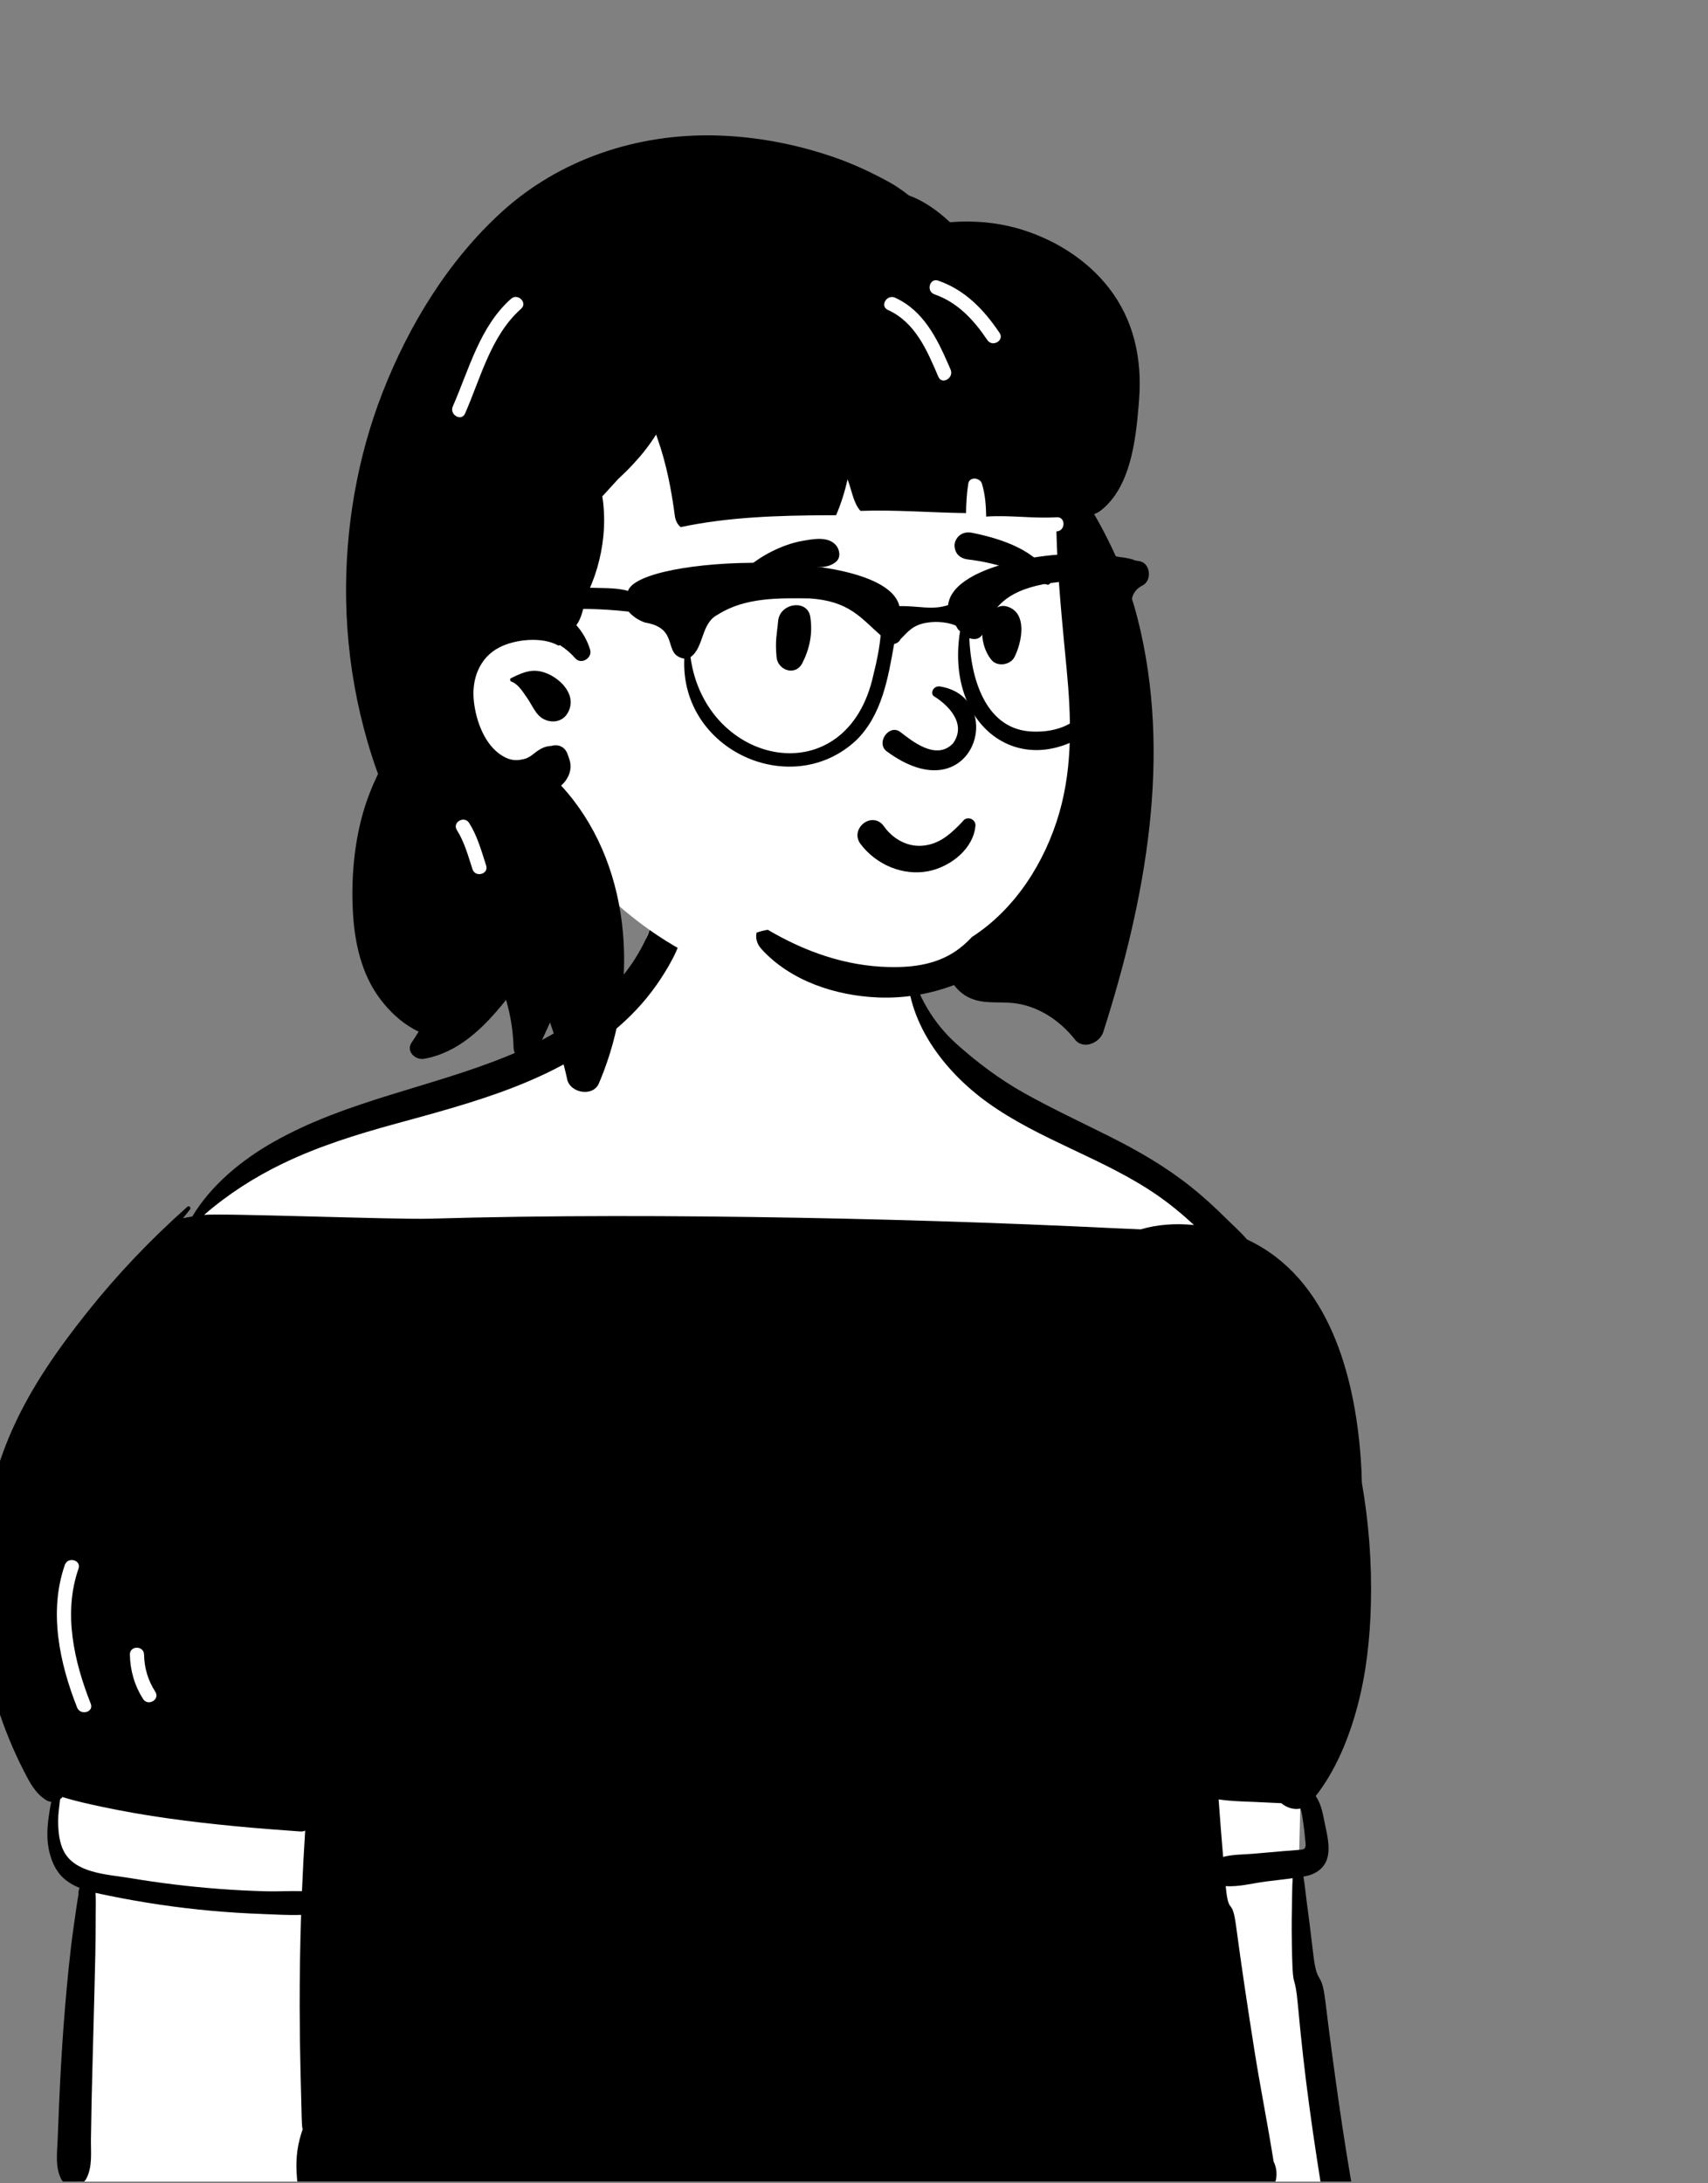 <svg width="234" height="299" viewBox="0 0 234 299" fill="none" xmlns="http://www.w3.org/2000/svg">
<rect x="0" y="0" width="234" height="299" fill="#808080" stroke="none"/>
<g clip-path="url(#clip0)">
<path fill-rule="evenodd" clip-rule="evenodd" d="M179.053 283.228C178.464 277.759 178.102 272.252 177.893 266.755C177.685 261.265 177.957 255.707 178.077 250.215C178.32 239.043 178.716 227.844 177.826 216.688C176.986 206.145 175.057 195.676 172.013 185.546C170.53 180.612 168.968 175.48 166.53 170.922C164.078 166.339 160.194 163.287 155.928 160.488C151.386 157.508 146.881 154.471 142.357 151.464C138.559 148.939 131.725 146.001 128.609 142.626C125.33 139.074 124.714 130.271 122.53 126.064C120.404 121.966 114.385 119.293 109.75 119.293C102.079 119.293 96.266 118.901 89.958 126C86.811 129.542 89.315 133.123 86.016 136.523C82.983 139.649 75.227 142.861 71.318 144.674C66.636 146.847 61.836 148.764 56.966 150.473C51.999 152.215 46.906 153.514 41.911 155.159C37.123 156.736 30.87 163.234 27.153 166.672C23.698 169.869 22.84 169.511 20.213 173.394C14.447 181.916 8.674 190.537 4.083 199.764C1.796 204.36 -0.419 209.195 -1.249 214.3C-2.134 219.744 -1.256 225.006 0.179 230.277C1.64 235.642 6.28 240.749 7.792 246.1C8.489 248.566 6.097 251.257 7.197 253.581C7.747 254.741 8.438 255.775 9.226 256.786C9.833 257.565 12.199 257.392 12.505 258.346C12.815 259.309 11.103 261.308 11.077 262.305C11.041 263.731 10.984 265.158 10.937 266.584L10.661 275.018C10.479 280.56 10.297 286.102 10.116 291.644C10.056 293.453 9.97 295.221 10.403 296.937C10.247 296.792 10.098 296.634 9.962 296.457C9.564 295.937 8.721 296.378 9.058 296.985C9.622 297.999 10.432 298.713 11.384 299.225C12.49 300.857 180.01 304.5 180.834 299.731C181.297 297.055 180.455 294.19 180.119 291.531C179.768 288.762 179.352 286.004 179.053 283.228Z" fill="white"/>
<path fill-rule="evenodd" clip-rule="evenodd" d="M8.884 214.309C9.294 213.135 11.169 213.643 10.756 214.825C8.634 220.905 10.139 227.52 12.433 233.324C12.893 234.488 11.015 234.988 10.562 233.84C8.149 227.735 6.656 220.694 8.884 214.309ZM23.11 249.034C29.094 249.876 35.082 250.396 41.107 250.815C41.376 250.835 41.609 250.794 41.81 250.706C41.631 253.466 41.485 256.228 41.371 258.991C39.728 258.945 38.052 259.054 36.424 259.01C34.296 258.952 32.17 258.845 30.047 258.683C25.937 258.372 21.834 257.876 17.77 257.192C16.251 256.937 14.322 256.782 12.592 256.277C10.957 255.799 9.501 255.007 8.737 253.517C8.087 252.255 7.968 250.709 7.968 249.313C7.968 248.352 8.133 247.376 8.232 246.408C8.356 246.32 8.468 246.216 8.557 246.1C10.363 246.67 12.236 247.07 14.07 247.459C17.057 248.095 20.087 248.609 23.11 249.034ZM19.736 226.591C19.769 228.446 20.282 230.132 21.281 231.694C21.956 232.751 20.275 233.723 19.605 232.674C18.429 230.835 17.834 228.77 17.795 226.591C17.773 225.339 19.714 225.343 19.736 226.591ZM173.111 246.83C173.921 246.875 174.736 246.903 175.549 246.946C176.265 247.559 177.258 247.874 178.164 247.679C178.195 247.757 178.224 247.845 178.25 247.946C178.41 248.57 178.49 249.24 178.582 249.876C178.674 250.502 178.745 251.134 178.793 251.765C178.817 252.083 178.97 252.801 178.776 253.078C178.602 253.328 178.216 253.306 177.949 253.337C177.231 253.415 176.503 253.452 175.78 253.512C174.414 253.631 173.048 253.75 171.684 253.869C170.347 253.986 168.879 253.949 167.571 254.301C167.348 251.677 167.144 249.054 166.955 246.427C168.981 246.726 171.099 246.718 173.111 246.83ZM3.238 242.478C4.053 244.054 4.806 245.602 6.366 246.549C6.569 246.67 6.798 246.736 7.03 246.753C6.856 247.503 6.747 248.27 6.65 248.978C6.436 250.539 6.39 252.153 6.781 253.692C7.162 255.19 7.792 256.528 9.03 257.486C9.605 257.933 10.233 258.273 10.893 258.542C10.782 258.855 10.716 259.166 10.75 259.508C10.592 260.302 10.488 261.11 10.374 261.884C10.124 263.603 9.874 265.324 9.678 267.052C9.285 270.489 8.976 273.926 8.717 277.375C8.457 280.815 8.27 284.259 8.115 287.706C8.035 289.468 7.965 291.23 7.899 292.995C7.834 294.808 7.54 296.663 8.341 298.345C8.986 299.704 11.167 299.626 11.837 298.345C12.686 296.716 12.436 294.781 12.458 292.995C12.48 291.313 12.509 289.628 12.546 287.946C12.618 284.502 12.725 281.06 12.81 277.616C12.893 274.254 12.994 270.894 13.062 267.533C13.096 265.773 13.099 264.013 13.108 262.253C13.113 261.278 13.155 260.236 13.082 259.219C13.688 259.362 14.3 259.484 14.904 259.608C19.516 260.554 24.177 261.244 28.867 261.671C31.224 261.884 33.587 262.035 35.95 262.12C37.687 262.183 39.488 262.304 41.252 262.239C41.113 266.453 41.05 270.669 41.057 274.885C41.062 277.926 41.103 280.968 41.179 284.009C41.22 285.609 41.254 287.208 41.303 288.808C41.324 289.527 41.324 290.252 41.373 290.968C41.387 291.191 41.419 291.408 41.46 291.621C41.3 292.075 41.167 292.524 41.057 292.944C40.524 294.983 40.524 296.942 40.761 299.019C40.965 300.782 42.448 302.415 44.406 301.796C44.724 301.697 45.041 301.592 45.357 301.486C48.239 301.813 51.139 301.889 54.063 301.944C58.335 302.027 62.611 302.054 66.886 302.075C75.271 302.119 83.659 302.141 92.047 302.165C108.903 302.214 125.758 302.26 142.614 302.308C147.292 302.323 151.97 302.335 156.648 302.35C159.07 302.357 161.486 302.359 163.905 302.452C165.034 302.496 166.164 302.556 167.292 302.573C168.6 302.595 169.758 302.219 171.007 301.877C171.713 301.68 171.992 300.971 171.842 300.372C172.972 300.641 174.343 300.068 174.729 298.794C175.011 297.869 174.906 296.866 174.487 296.01V296.007C173.676 290.888 172.647 285.793 171.839 280.672C170.954 275.062 170.102 269.441 169.352 263.809C168.789 259.557 168.326 262.571 167.926 258.299C169.67 258.435 171.643 257.904 173.37 257.678C174.61 257.518 175.86 257.389 177.102 257.219C177.01 258.472 177.037 259.748 177.003 260.95C176.937 263.336 176.966 265.712 177.027 268.098C177.143 272.703 177.403 270.023 177.818 274.608C178.238 279.227 178.752 283.829 179.376 288.427C179.696 290.794 180.038 293.158 180.4 295.519C180.567 296.621 180.739 297.721 180.916 298.823C181.127 300.121 181.195 301.352 182.168 302.328C182.908 303.068 184.42 303.005 184.91 301.973C185.531 300.67 185.25 299.553 185.019 298.185C184.832 297.085 184.653 295.985 184.476 294.886C184.097 292.529 183.738 290.17 183.401 287.808C182.751 283.257 182.137 278.698 181.588 274.135C181.035 269.535 180.463 272.222 179.919 267.623C179.645 265.302 179.371 262.986 179.05 260.673C178.888 259.484 178.786 258.217 178.572 256.991C178.64 256.981 178.708 256.969 178.776 256.957C180.251 256.688 181.511 255.855 181.882 254.335C182.236 252.882 181.814 251.209 181.516 249.782C181.261 248.567 181.031 247.015 180.248 245.973C183.005 242.461 184.797 238.041 185.941 233.792C187.187 229.163 187.708 224.331 187.819 219.548C187.947 214.006 187.529 208.496 186.58 203.077C186.557 201.929 186.504 200.781 186.419 199.634C185.585 188.382 182.081 175.063 170.973 169.805C170.93 169.784 170.883 169.764 170.837 169.745C169.966 168.703 168.879 167.766 168.001 166.89C166.446 165.337 164.82 163.851 163.097 162.482C159.686 159.771 155.944 157.606 152.055 155.657C148.122 153.683 144.131 151.831 140.287 149.678C136.939 147.8 133.925 145.537 131.065 142.984C127.85 140.112 125.562 136.241 124.664 132.015C124.618 131.794 124.29 131.855 124.286 132.066C124.05 139.811 129.277 146.656 135.291 150.987C142.483 156.159 151.167 158.608 158.461 163.623C160.273 164.868 161.969 166.274 163.583 167.766C161.11 167.514 158.594 167.674 156.277 168.359C155.365 168.303 154.447 168.286 153.533 168.242C151.441 168.138 149.347 168.041 147.253 167.948C142.985 167.759 138.715 167.587 134.445 167.436C126.067 167.14 117.686 166.917 109.305 166.769C92.464 166.47 75.601 166.412 58.762 166.9C54.196 167.031 30.185 166.121 27.962 166.378C31.231 163.548 34.817 161.237 38.76 159.336C43.692 156.965 48.79 155.382 54.058 153.936C64.906 150.957 76.171 148.086 84.853 140.52C87.01 138.639 88.927 136.476 90.496 134.081C91.996 131.794 93.663 128.867 93.704 126.078C93.733 124.097 90.977 123.376 89.997 125.073C89.388 126.124 89.087 127.277 88.589 128.379C88.094 129.471 87.507 130.525 86.855 131.532C85.571 133.513 83.979 135.28 82.247 136.874C78.554 140.277 74.08 142.77 69.45 144.656C58.94 148.935 47.444 150.741 37.483 156.383C33.126 158.851 28.955 162.257 26.337 166.601C25.915 166.667 25.495 166.744 25.075 166.832C25.388 166.436 25.704 166.041 26.021 165.647C26.23 165.39 25.907 165.05 25.653 165.278C20.701 169.686 16.139 174.446 12.005 179.636C8.05 184.602 4.362 189.806 1.751 195.622C-2.942 206.069 -3.975 218.018 -1.551 229.189C-0.891 232.233 0.04 235.213 1.227 238.095C1.838 239.582 2.501 241.049 3.238 242.478Z" fill="black"/>
<path fill-rule="evenodd" clip-rule="evenodd" d="M110.148 24.598C123.925 24.598 141.18 40.32 146.23 47.01C150.476 52.635 149.875 81.612 149.875 98.801C149.875 102.396 148.251 109.2 147.661 112.639C145.5 125.24 136.085 135.808 117.451 135.808C102.279 135.808 90.603 131.001 79.312 118.704C76.736 115.899 64.156 125.942 61.583 122.325C54.863 122.325 49.243 59.513 62.438 40.672C75.632 21.832 96.371 24.598 110.148 24.598Z" fill="white"/>
<path fill-rule="evenodd" clip-rule="evenodd" d="M68.741 29.022C76.701 21.776 87.307 18.291 98.007 18.548C103.549 18.682 109.071 19.737 114.305 21.546C116.923 22.454 119.458 23.638 121.882 24.978C122.756 25.46 123.561 26.024 124.336 26.624L124.529 26.774H124.532C126.611 27.522 128.467 28.864 130.151 30.434C133.526 30.165 136.928 30.468 140.191 31.51C144.734 32.961 148.938 35.619 151.891 39.394C155.331 43.788 156.474 49.118 156.066 54.62L155.991 55.555C155.587 60.415 154.865 66.667 150.877 69.861C150.574 70.104 150.239 70.288 149.892 70.4C152.461 74.803 154.57 79.691 155.832 84.629C160.648 103.486 156.945 123.152 151.154 141.327C150.678 142.825 148.414 143.82 147.262 142.357C145.204 139.74 142.215 137.745 138.852 137.371C136.778 137.14 134.713 137.558 132.752 136.616C131.983 136.245 131.241 135.638 130.707 134.9C127.397 136.155 123.833 136.747 120.298 136.602C114.497 136.364 108.295 134.354 104.303 129.946C103.663 129.238 103.501 128.444 103.648 127.728C104.149 127.549 104.663 127.416 105.192 127.333C110.253 130.317 115.832 132.311 121.828 132.436C125.293 132.509 128.672 132.024 131.482 129.86C132.089 129.391 132.648 128.873 133.165 128.315C139.039 124.535 143.18 118.116 145.148 111.239C146.983 104.826 146.757 98.148 146.126 91.57L145.793 88.099C145.308 83.005 144.858 77.895 144.732 72.778L144.77 72.776C146.01 72.696 146.019 70.754 144.77 70.835C141.539 71.044 138.331 70.514 135.11 70.745C135.083 69.221 134.973 67.704 134.525 66.235C134.27 65.395 132.809 65.23 132.654 66.235C132.447 67.579 132.371 68.917 132.348 70.267C127.527 70.203 122.71 69.797 117.888 69.964C116.999 69.015 116.715 67.332 116.299 66.162C116.239 65.989 116.178 65.819 116.115 65.647C115.749 67.32 115.231 68.956 114.549 70.558L113.367 70.562C106.657 70.594 99.81 70.794 93.258 72.188C92.802 71.838 92.531 71.228 92.458 70.674C91.983 67.068 91.305 63.558 90.102 60.122L89.93 59.637C89.916 59.597 89.901 59.554 89.886 59.509C89 60.939 87.943 62.273 86.79 63.514C86.111 64.246 85.399 64.946 84.668 65.626C83.957 66.415 83.224 67.192 82.512 67.983C82.54 68.127 82.564 68.273 82.584 68.422C82.802 70.064 82.824 71.729 82.665 73.377C82.376 76.358 81.535 79.229 80.184 81.885L80.142 82.151C79.937 83.396 79.645 84.683 78.963 85.62C79.814 86.574 80.469 87.713 80.849 88.978C81.187 90.104 79.629 91.081 78.821 90.159C78.18 89.427 77.466 88.82 76.683 88.337C76.634 88.404 76.544 88.437 76.444 88.381C74.263 87.17 70.558 87.536 68.379 88.677C65.669 90.095 64.611 93.005 64.912 95.954C65.201 98.772 66.433 102.066 68.823 103.51C69.92 104.173 70.774 104.229 71.939 103.911C72.311 103.81 72.773 103.499 72.971 103.345L73.166 103.189C73.929 102.585 74.64 102.172 75.542 102.156C76.463 101.868 77.39 102.267 77.743 103.234L77.764 103.297C77.929 103.789 78.23 104.408 78.165 105.161C78.097 105.967 77.728 106.7 77.177 107.29C77.082 107.392 76.981 107.494 76.876 107.588C86.363 117.863 87.581 133.873 82.716 146.709C82.505 147.272 82.28 147.828 82.044 148.379C81.231 150.267 78.102 149.682 77.704 147.811C77.585 147.25 77.454 146.692 77.311 146.138C77.047 145.116 76.746 144.103 76.406 143.104L76.277 142.73C75.988 141.905 75.719 141.073 75.428 140.247L75.398 140.153C75.388 140.116 75.376 140.073 75.362 140.024L74.87 141.099L73.373 144.345C72.672 145.859 70.446 145.036 70.363 143.577L70.362 143.527C70.354 143.257 70.344 142.99 70.328 142.726C70.221 140.742 69.879 138.815 69.335 136.929L69.139 137.173C66.219 140.784 62.792 144.169 58.092 145.002C56.912 145.211 55.578 143.978 56.388 142.786C56.723 142.294 57.046 141.789 57.351 141.276C57.087 141.153 56.837 141.024 56.607 140.893C54.823 139.891 53.338 138.463 52.111 136.844C49.507 133.412 48.575 129.092 48.347 124.863C48.105 120.395 48.498 115.683 49.718 111.372C50.247 109.508 50.963 107.719 51.79 105.984C51.732 105.828 51.676 105.673 51.62 105.518C50.728 103.027 49.995 100.481 49.386 97.906C48.158 92.707 47.498 87.342 47.418 82C47.273 72.429 48.922 62.705 52.399 53.78C55.99 44.576 61.391 35.709 68.741 29.022ZM64.269 112.7C63.609 111.661 61.96 112.597 62.572 113.643L62.595 113.681C63.64 115.329 64.131 117.203 64.732 119.04C65.118 120.222 66.994 119.717 66.603 118.523L66.474 118.124C65.875 116.261 65.329 114.367 64.269 112.7ZM70.012 92.874L70.45 92.661C71.832 92.002 73.043 91.552 74.675 92.128C76.861 92.898 79.203 95.347 77.725 97.723C77.182 98.599 76.216 98.949 75.221 98.743C73.544 98.395 73.111 96.884 72.26 95.644L72.114 95.434C71.595 94.683 70.939 93.646 70.075 93.352C69.878 93.284 69.796 92.978 70.012 92.874ZM71.245 42.42L71.386 42.294C72.325 41.464 70.947 40.095 70.013 40.92C65.737 44.7 64.252 50.615 62.035 55.656C61.537 56.79 63.209 57.78 63.711 56.637C65.827 51.826 67.231 46.071 71.245 42.42ZM122.62 40.767C121.503 40.264 120.526 41.89 121.6 42.425L121.64 42.444C125.415 44.151 127.022 48.015 128.56 51.603C129.05 52.748 130.722 51.76 130.237 50.624L129.959 49.981C128.354 46.284 126.482 42.515 122.62 40.767ZM128.538 38.432C127.354 38.022 126.847 39.896 128.021 40.306C131.221 41.42 133.417 43.823 135.268 46.571C135.962 47.6 137.644 46.629 136.943 45.59C134.793 42.401 132.24 39.723 128.538 38.432Z" fill="black"/>
<path fill-rule="evenodd" clip-rule="evenodd" d="M122.038 118.765C120.407 118.1 118.952 116.989 117.888 115.571C117.518 115.078 117.422 114.557 117.5 114.081C117.587 113.545 117.904 113.06 118.336 112.735C118.769 112.408 119.311 112.247 119.835 112.329C120.29 112.4 120.743 112.65 121.102 113.167L121.177 113.27C121.809 114.126 122.634 114.829 123.573 115.282C124.478 115.718 125.49 115.922 126.538 115.803C128.533 115.578 129.909 114.498 131.371 113.032C131.552 112.847 131.733 112.656 131.915 112.462C132.03 112.286 132.19 112.173 132.367 112.114C132.564 112.048 132.787 112.052 132.991 112.123C133.187 112.192 133.363 112.322 133.481 112.495C133.593 112.66 133.657 112.863 133.636 113.097C133.502 114.616 132.708 115.972 131.581 117.037C130.328 118.219 128.668 119.037 127.104 119.324C125.382 119.64 123.627 119.414 122.038 118.765ZM127.917 95.327C129.749 96.441 132.541 99.039 130.57 101.801C128.25 104.237 124.909 101.445 123.263 100.182C121.737 99.203 120.022 101.72 121.438 102.863C133.333 111.673 138.16 95.619 128.844 94.017C127.818 93.841 127.437 94.983 127.917 95.327ZM106.602 85.079C106.804 82.566 110.631 81.995 111.012 84.482C111.353 86.71 110.951 88.757 109.948 90.763C108.989 92.68 106.58 91.786 106.398 90.041C106.153 87.701 106.476 86.643 106.602 85.079ZM135.734 83.966C136.267 83.267 137.037 82.79 137.96 83.06C140.844 83.903 139.994 87.998 138.981 89.992C138.431 91.074 136.652 91.349 135.849 90.395C134.538 88.841 133.911 85.737 135.577 84.206C135.622 84.127 135.672 84.047 135.734 83.966ZM109.907 74.08L110.363 74C111.772 73.757 113.524 73.522 114.521 74.656C115.05 75.257 115.232 76.374 114.521 76.949C113.271 77.961 111.889 77.569 110.391 77.654C109.156 77.725 107.97 77.93 106.781 78.27C104.172 79.016 102.046 80.377 99.818 81.873C99.526 82.069 99.227 81.695 99.367 81.421C100.653 78.901 103.146 76.831 105.642 75.569C106.975 74.895 108.433 74.336 109.907 74.08ZM133.105 72.951L133.453 73.022C137.247 73.815 142.177 75.4 143.974 79.128C144.042 79.656 143.97 79.769 143.911 79.842L143.891 79.867C143.843 79.93 143.804 80.017 143.576 80.089C143.512 80.073 143.448 80.058 143.384 80.04C142.56 79.825 141.908 79.527 141.278 79.219L140.594 78.881C139.8 78.492 139 78.117 138.151 77.84C136.341 77.249 134.478 76.833 132.587 76.611C132.177 76.563 131.782 76.424 131.471 76.187C131.175 75.962 130.95 75.65 130.847 75.236C130.713 74.7 130.752 74.294 131.039 73.81C131.255 73.447 131.565 73.195 131.92 73.051C132.282 72.903 132.695 72.868 133.105 72.951Z" fill="black"/>
<path fill-rule="evenodd" clip-rule="evenodd" d="M148.378 97.499C146.744 99.695 143.715 100.394 140.922 100.152C134.897 99.572 133.001 92.727 132.803 87.407C136.843 88.543 132.462 80.491 146.272 79.606C151.141 79.2 149.798 82.141 151.949 84.29C151.905 88.801 151.155 93.702 148.378 97.499ZM119.681 92.316C116.124 108.98 96.646 105.017 94.6 89.995C96.489 88.661 95.992 85.367 98.339 84.174C102.059 81.796 106.709 81.897 110.934 81.953C116.334 82.324 117.872 84.562 120.646 87.004C120.513 88.634 120.128 90.567 119.681 92.316ZM156.093 76.846C155.894 76.813 155.694 76.781 155.494 76.752C155.338 76.663 155.154 76.595 154.941 76.554C154.455 76.431 153.972 76.347 153.49 76.302C146.567 74.744 130.551 76.957 129.89 82.867C127.686 83.603 125.778 82.944 123.223 83.009C121.278 74.877 87.653 76.025 86.036 80.928C86.03 80.926 86.024 80.924 86.017 80.922C84.464 80.441 82.173 80.558 80.394 80.481C76.597 80.402 72.795 80.74 69.08 81.541C62.122 82.648 52.627 83.943 57.465 92.634C57.467 92.636 57.467 92.637 57.468 92.639L57.469 92.638C58.303 93.493 59.718 92.805 59.771 91.647C58.144 87.529 61.819 87.035 64.646 85.852C71.68 83.323 78.843 82.973 86.118 83.755C86.665 84.4 87.496 84.962 88.374 85.256C93.239 86.064 90.675 89.674 93.75 90.199C93.185 102.782 108.456 109.651 117.305 101.379C120.838 97.924 121.68 92.805 122.499 88.191C122.932 88.093 123.208 87.856 123.369 87.543C124.41 86.502 125.065 85.542 127.124 85.256C129.184 84.971 130.77 85.544 130.984 85.719C131.038 85.828 131.096 85.937 131.164 86.046C131.258 86.209 131.386 86.339 131.532 86.442C129.498 98.972 139.222 106.897 149.038 100.398C153.304 96.384 154.205 90.238 154.383 84.753C154.962 84.404 155.328 83.728 155.128 82.877C154.852 81.705 155.499 80.689 156.529 80.18C157.867 79.518 157.631 77.1 156.093 76.846Z" fill="black"/>
</g>
<defs>
<clipPath id="clip0">
<path d="M-42.366 0.157H233.266V298.758H-42.366V0.157Z" fill="white"/>
</clipPath>
</defs>
</svg>
